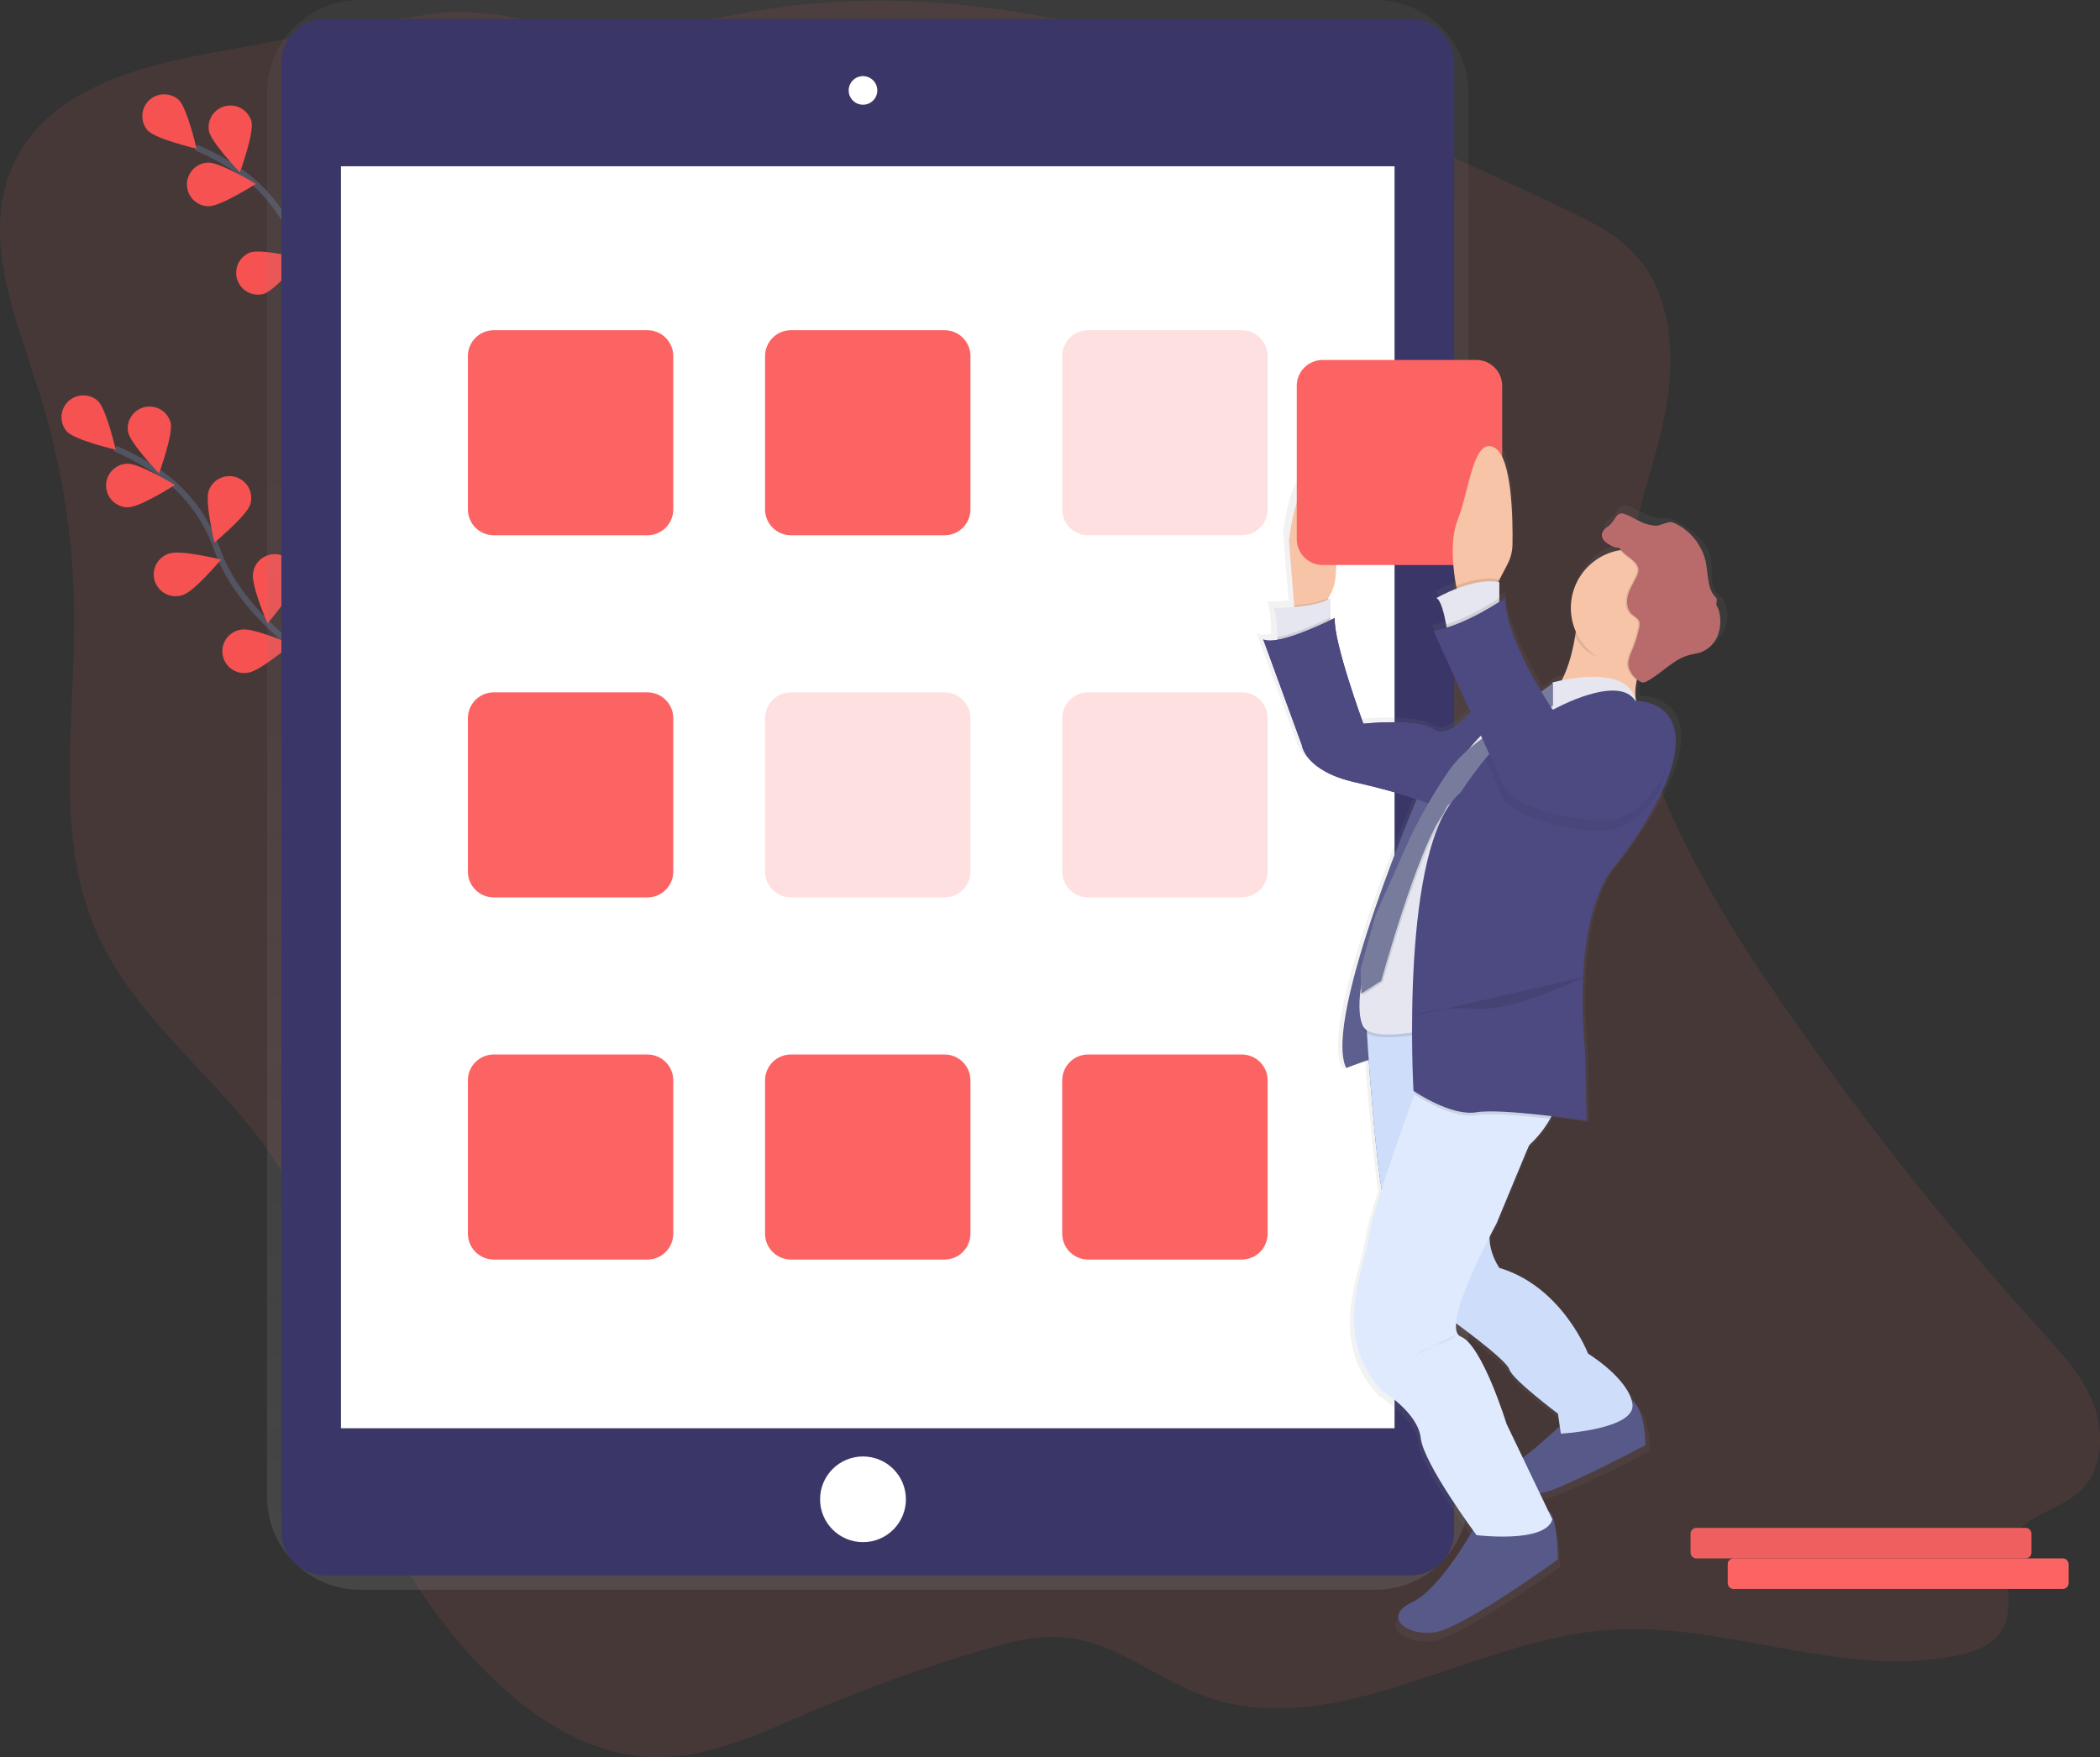 <svg width="705" height="590" viewBox="0 0 705 590" fill="none" xmlns="http://www.w3.org/2000/svg">
<rect x="0" y="0" width="705" height="590" fill="#333333" stroke="none"/>
<g clip-path="url(#clip0)">
<path opacity="0.1" d="M71.448 17.69C44.937 22.429 14.494 30.875 3.77 56.842C-6.031 80.582 5.472 107.326 13.21 131.894C20.837 156.15 24.793 181.406 24.948 206.829C25.145 242.59 18.169 280.299 32.342 312.792C48.333 349.454 87.909 370.66 101.78 408.237C107.597 423.993 108.302 441.236 111.074 457.886C117.222 494.782 134.013 529.627 158.66 556.62C175.048 574.566 196.387 589.626 220.022 589.985C237.951 590.264 254.881 582.14 271.489 575.028C290.864 566.733 310.723 559.615 330.958 553.712C339.482 551.229 348.263 548.943 357.08 549.72C374.069 551.185 388.242 563.637 404.365 569.497C448.063 585.319 493.236 550.936 539.34 547.31C578.864 544.197 618.564 564.04 657.399 555.756C663.12 554.532 669.238 552.313 672.239 547.039C677.205 538.3 671.043 526.206 675.459 517.145C679.875 508.084 691.795 507.147 698.793 500.254C705.916 493.237 706.496 481.121 702.865 471.591C699.233 462.061 692.228 454.473 685.494 447.052C652.163 410.298 621.475 371.236 593.66 330.16C565.286 288.268 538.731 238.993 546.712 188.223C549.47 170.753 556.248 154.221 559.322 136.809C562.396 119.398 561.134 99.679 549.859 86.538C543.125 78.685 533.677 74.151 524.507 69.829C438.989 29.52 347.361 -11.757 254.771 3.501C239.696 5.985 224.776 9.969 209.525 10.511C187.452 11.303 166.678 1.45 145.119 4.651C120.64 8.263 95.904 13.317 71.448 17.69Z" fill="#FC6464"/>
<path d="M139.089 125.148C139.089 125.148 108.918 108.608 99.969 83.271C96.286 72.616 89.24 63.443 79.891 57.128C75.429 54.163 70.705 51.613 65.777 49.51" stroke="#535461" stroke-width="2" stroke-miterlimit="10"/>
<path d="M60.056 33.578C62.91 36.442 65.983 49.913 65.983 49.913C65.983 49.913 52.515 46.763 49.662 43.891C48.402 42.494 47.728 40.666 47.78 38.787C47.832 36.907 48.607 35.119 49.942 33.794C51.278 32.468 53.073 31.707 54.956 31.666C56.839 31.626 58.665 32.311 60.056 33.578Z" fill="#F65252"/>
<path d="M84.448 40.925C85.284 44.88 80.538 57.853 80.538 57.853C80.538 57.853 70.95 47.898 70.114 43.935C69.809 42.075 70.234 40.169 71.3 38.613C72.367 37.058 73.993 35.973 75.841 35.584C77.688 35.195 79.614 35.533 81.219 36.526C82.823 37.519 83.982 39.092 84.455 40.917L84.448 40.925Z" fill="#F65252"/>
<path d="M111.075 68.423C109.799 72.254 99.141 81.066 99.141 81.066C99.141 81.066 95.898 67.639 97.175 63.801C97.788 61.955 99.111 60.429 100.852 59.557C102.593 58.685 104.609 58.54 106.458 59.153C108.306 59.766 109.835 61.087 110.708 62.825C111.58 64.564 111.726 66.577 111.112 68.423H111.075Z" fill="#FC6464"/>
<path d="M126.56 93.76C125.952 97.752 116.936 108.234 116.936 108.234C116.936 108.234 111.464 95.547 112.073 91.555C112.174 90.569 112.475 89.613 112.958 88.746C113.44 87.879 114.094 87.119 114.879 86.512C115.664 85.904 116.565 85.463 117.526 85.214C118.488 84.964 119.49 84.913 120.472 85.062C121.453 85.21 122.395 85.557 123.239 86.08C124.083 86.603 124.811 87.292 125.381 88.105C125.95 88.917 126.348 89.837 126.551 90.808C126.754 91.779 126.757 92.781 126.56 93.753V93.76Z" fill="#FC6464"/>
<path d="M70.18 69.243C74.229 69.199 85.878 61.742 85.878 61.742C85.878 61.742 74.061 54.564 70.011 54.608C68.066 54.63 66.209 55.423 64.849 56.813C63.489 58.202 62.738 60.074 62.76 62.017C62.783 63.96 63.577 65.814 64.968 67.172C66.36 68.53 68.235 69.28 70.18 69.258V69.243Z" fill="#F65252"/>
<path d="M88.628 98.646C92.472 97.393 101.355 86.801 101.355 86.801C101.355 86.801 87.924 83.483 84.08 84.736C82.299 85.391 80.841 86.709 80.014 88.415C79.186 90.121 79.052 92.08 79.641 93.882C80.23 95.683 81.495 97.187 83.171 98.077C84.847 98.967 86.803 99.173 88.628 98.653V98.646Z" fill="#F65252"/>
<path d="M110.489 124.767C114.494 124.181 125.042 115.244 125.042 115.244C125.042 115.244 112.367 109.707 108.369 110.293C107.384 110.394 106.43 110.693 105.564 111.173C104.699 111.652 103.939 112.301 103.331 113.081C102.723 113.861 102.28 114.756 102.028 115.712C101.775 116.667 101.719 117.664 101.863 118.642C102.006 119.62 102.347 120.559 102.863 121.402C103.38 122.245 104.062 122.975 104.869 123.548C105.675 124.121 106.59 124.525 107.557 124.736C108.524 124.946 109.524 124.96 110.496 124.774L110.489 124.767Z" fill="#FC6464"/>
<path d="M111.948 226.233C111.948 226.233 81.777 209.693 72.828 184.356C69.145 173.702 62.1 164.528 52.75 158.213C48.289 155.248 43.564 152.698 38.637 150.595" stroke="#535461" stroke-width="2" stroke-miterlimit="10"/>
<path d="M32.916 134.663C35.769 137.527 38.843 150.998 38.843 150.998C38.843 150.998 25.375 147.848 22.521 144.976C21.261 143.579 20.587 141.751 20.64 139.872C20.692 137.992 21.466 136.204 22.802 134.879C24.138 133.553 25.933 132.792 27.816 132.751C29.698 132.711 31.524 133.396 32.916 134.663Z" fill="#F65252"/>
<path d="M57.305 142.01C58.141 145.965 53.395 158.938 53.395 158.938C53.395 158.938 43.808 148.983 42.971 145.021C42.666 143.16 43.091 141.254 44.158 139.698C45.224 138.143 46.851 137.058 48.698 136.669C50.545 136.28 52.471 136.618 54.076 137.611C55.681 138.605 56.84 140.178 57.312 142.003L57.305 142.01Z" fill="#F65252"/>
<path d="M83.933 169.508C82.656 173.339 71.998 182.151 71.998 182.151C71.998 182.151 68.756 168.724 70.032 164.886C70.336 163.972 70.817 163.127 71.448 162.399C72.079 161.671 72.848 161.074 73.71 160.642C74.572 160.211 75.51 159.953 76.472 159.884C77.434 159.814 78.4 159.935 79.315 160.238C80.23 160.542 81.077 161.022 81.806 161.652C82.535 162.282 83.133 163.05 83.565 163.911C83.997 164.771 84.255 165.709 84.325 166.669C84.394 167.63 84.273 168.594 83.97 169.508H83.933Z" fill="#F65252"/>
<path d="M99.42 194.845C98.811 198.837 89.796 209.319 89.796 209.319C89.796 209.319 84.323 196.632 84.932 192.64C85.034 191.654 85.335 190.698 85.817 189.831C86.299 188.964 86.953 188.204 87.738 187.597C88.524 186.99 89.424 186.548 90.386 186.299C91.347 186.049 92.349 185.998 93.331 186.147C94.313 186.295 95.254 186.642 96.098 187.165C96.942 187.688 97.671 188.377 98.24 189.19C98.809 190.002 99.207 190.922 99.41 191.893C99.613 192.864 99.616 193.866 99.42 194.838V194.845Z" fill="#F65252"/>
<path d="M43.038 170.328C47.087 170.284 58.736 162.828 58.736 162.828C58.736 162.828 46.918 155.649 42.869 155.693C40.923 155.715 39.066 156.509 37.707 157.898C36.347 159.288 35.595 161.16 35.618 163.102C35.64 165.045 36.434 166.899 37.826 168.257C39.217 169.615 41.092 170.365 43.038 170.343V170.328Z" fill="#F65252"/>
<path d="M61.486 199.731C65.33 198.478 74.213 187.886 74.213 187.886C74.213 187.886 60.782 184.568 56.938 185.821C55.989 186.091 55.105 186.549 54.338 187.169C53.571 187.788 52.937 188.556 52.474 189.426C52.011 190.295 51.728 191.249 51.643 192.231C51.557 193.212 51.671 194.2 51.977 195.137C52.283 196.073 52.775 196.938 53.424 197.68C54.072 198.423 54.864 199.027 55.752 199.456C56.639 199.886 57.605 200.132 58.59 200.18C59.575 200.229 60.56 200.078 61.486 199.738V199.731Z" fill="#F65252"/>
<path d="M83.346 225.852C87.351 225.266 97.9 216.329 97.9 216.329C97.9 216.329 85.224 210.792 81.226 211.378C80.241 211.479 79.288 211.778 78.422 212.257C77.556 212.737 76.796 213.386 76.189 214.166C75.581 214.946 75.137 215.841 74.885 216.797C74.633 217.752 74.577 218.749 74.72 219.727C74.864 220.705 75.204 221.644 75.721 222.487C76.237 223.33 76.92 224.06 77.726 224.633C78.533 225.206 79.447 225.61 80.414 225.821C81.381 226.031 82.381 226.044 83.353 225.859L83.346 225.852Z" fill="#F65252"/>
<path d="M461.707 3.10838e-05H120.919C116.819 -0.006 112.758 0.795 108.968 2.356C105.178 3.918 101.733 6.209 98.83 9.1C95.926 11.991 93.622 15.424 92.048 19.204C90.473 22.985 89.66 27.037 89.654 31.131V502.657C89.659 506.751 90.472 510.805 92.046 514.586C93.619 518.367 95.924 521.801 98.827 524.693C101.73 527.584 105.176 529.876 108.966 531.438C112.757 533 116.818 533.801 120.919 533.795H461.707C465.807 533.801 469.868 533 473.658 531.439C477.448 529.878 480.893 527.586 483.796 524.695C486.699 521.805 489.004 518.371 490.578 514.591C492.152 510.811 492.966 506.758 492.971 502.664V31.124C492.958 22.857 489.657 14.934 483.794 9.097C477.931 3.261 469.986 -0.012 461.707 3.10838e-05Z" fill="url(#paint0_linear)"/>
<path d="M473.505 6.395H109.132C101.029 6.395 94.461 12.954 94.461 21.045V514.34C94.461 522.431 101.029 528.99 109.132 528.99H473.505C481.607 528.99 488.176 522.431 488.176 514.34V21.045C488.176 12.954 481.607 6.395 473.505 6.395Z" fill="#3A3768"/>
<path d="M468.172 55.831H114.465V479.561H468.172V55.831Z" fill="white"/>
<path d="M289.719 35.16C292.373 35.16 294.524 33.012 294.524 30.362C294.524 27.712 292.373 25.564 289.719 25.564C287.065 25.564 284.914 27.712 284.914 30.362C284.914 33.012 287.065 35.16 289.719 35.16Z" fill="white"/>
<path d="M289.718 517.805C297.674 517.805 304.125 511.364 304.125 503.418C304.125 495.473 297.674 489.032 289.718 489.032C281.761 489.032 275.311 495.473 275.311 503.418C275.311 511.364 281.761 517.805 289.718 517.805Z" fill="white"/>
<path d="M217.338 110.871H165.769C160.968 110.871 157.076 114.758 157.076 119.551V171.046C157.076 175.84 160.968 179.726 165.769 179.726H217.338C222.139 179.726 226.031 175.84 226.031 171.046V119.551C226.031 114.758 222.139 110.871 217.338 110.871Z" fill="#FC6464"/>
<path opacity="0.2" d="M365.297 179.726H416.866C421.667 179.726 425.559 175.84 425.559 171.046V119.551C425.559 114.757 421.667 110.871 416.866 110.871L365.297 110.871C360.496 110.871 356.604 114.757 356.604 119.551V171.046C356.604 175.84 360.496 179.726 365.297 179.726Z" fill="#FC6464"/>
<path d="M317.102 110.871H265.533C260.732 110.871 256.84 114.758 256.84 119.551V171.046C256.84 175.84 260.732 179.726 265.533 179.726H317.102C321.902 179.726 325.794 175.84 325.794 171.046V119.551C325.794 114.758 321.902 110.871 317.102 110.871Z" fill="#FC6464"/>
<path d="M217.338 232.466H165.769C160.968 232.466 157.076 236.353 157.076 241.146V292.641C157.076 297.435 160.968 301.321 165.769 301.321H217.338C222.139 301.321 226.031 297.435 226.031 292.641V241.146C226.031 236.353 222.139 232.466 217.338 232.466Z" fill="#FC6464"/>
<path opacity="0.2" d="M365.297 301.322H416.866C421.667 301.322 425.559 297.435 425.559 292.641V241.147C425.559 236.353 421.667 232.466 416.866 232.466H365.297C360.496 232.466 356.604 236.353 356.604 241.147V292.641C356.604 297.435 360.496 301.322 365.297 301.322Z" fill="#FC6464"/>
<path opacity="0.2" d="M317.102 232.466H265.533C260.732 232.466 256.84 236.353 256.84 241.146V292.641C256.84 297.435 260.732 301.321 265.533 301.321H317.102C321.902 301.321 325.794 297.435 325.794 292.641V241.146C325.794 236.353 321.902 232.466 317.102 232.466Z" fill="#FC6464"/>
<path d="M217.338 354.062H165.769C160.968 354.062 157.076 357.948 157.076 362.742V414.236C157.076 419.03 160.968 422.917 165.769 422.917H217.338C222.139 422.917 226.031 419.03 226.031 414.236V362.742C226.031 357.948 222.139 354.062 217.338 354.062Z" fill="#FC6464"/>
<path d="M365.297 422.917H416.866C421.667 422.917 425.559 419.03 425.559 414.236V362.742C425.559 357.948 421.667 354.061 416.866 354.061H365.297C360.496 354.061 356.604 357.948 356.604 362.742V414.236C356.604 419.03 360.496 422.917 365.297 422.917Z" fill="#FC6464"/>
<path d="M317.102 354.062H265.533C260.732 354.062 256.84 357.948 256.84 362.742V414.236C256.84 419.03 260.732 422.917 265.533 422.917H317.102C321.902 422.917 325.794 419.03 325.794 414.236V362.742C325.794 357.948 321.902 354.062 317.102 354.062Z" fill="#FC6464"/>
<path d="M579.524 203.562C579.389 202.777 579.091 202.029 578.651 201.364C578.13 200.757 577.553 200.201 576.928 199.702C573.465 196.449 575.328 190.589 573.993 186.07C572.526 181.243 567.391 177.543 562.931 175.082C562.211 174.667 561.435 174.354 560.628 174.152C559.619 173.991 558.598 173.91 557.576 173.91C555.979 173.814 554.408 173.458 552.926 172.855C550.806 171.991 548.913 170.658 546.742 169.925C546.32 169.771 545.869 169.709 545.421 169.742C543.052 169.523 542.971 172.467 540.426 174.174C539.369 174.906 538.364 175.917 538.364 177.177C538.364 178.899 540.125 180.034 541.695 180.788C543.265 181.543 543.624 181.396 543.932 181.389H544.064C544.277 181.426 544.512 181.609 545.121 182.275C540.408 183.01 536.112 185.395 533 189.004C529.889 192.613 528.165 197.21 528.139 201.972C528.136 204.75 528.724 207.496 529.863 210.03C529.797 210.499 529.723 210.982 529.642 211.495C528.872 216.219 527.442 221.918 524.992 226.636C522.982 227.046 521.713 227.368 521.713 227.368C521.733 227.465 521.745 227.563 521.749 227.661L521.016 228.203L517.935 230.401C511.868 220.358 505.67 207.891 505.42 198.53C505.42 198.53 504.687 199.035 503.44 199.826V193.175L503.044 193.102L503.44 192.369L506.301 186.963C507.378 184.93 507.958 182.671 507.995 180.371C508.127 171.874 507.848 150.924 501.965 147.445C494.549 143.05 493.067 162.051 489.113 171.786C486.179 179.045 487.646 189.564 488.541 194.435C488.607 194.765 488.666 195.065 488.725 195.343C486.313 196.251 483.967 197.325 481.704 198.559C483.267 199.174 484.433 204.06 485.079 207.576C485.145 207.95 485.211 208.308 485.27 208.638C483.777 209.106 482.255 209.478 480.714 209.752L493.463 237.528C490.742 240.678 485.064 246.193 480.714 243.337C474.78 239.44 456.507 241.388 456.507 241.388C456.507 241.388 446.061 213.692 446.56 205.4C446.56 205.4 446.01 205.679 445.093 206.133V198.581C444.754 198.809 444.398 199.013 444.029 199.189L444.418 198.5L444.983 197.497C446.06 195.595 446.701 193.479 446.861 191.3C447.477 182.781 448.379 160.908 441.63 158.176C433.224 154.77 430.752 179.104 430.752 179.104L432.541 201.137L432.578 201.628C428.588 201.98 425.309 201.98 425.309 201.98C426.314 202.969 426.636 208.426 426.776 211.846C426.776 212.198 426.776 212.52 426.776 212.821C424.736 213.172 422.991 213.202 421.854 212.689L435.204 248.706C435.204 248.706 436.195 257.496 453.499 261.363C463.674 263.656 470.767 265.758 474.89 267.136C467.833 283.837 443.347 344.048 450.528 358.698C450.528 358.698 454.372 357.233 458.304 355.944C459.214 368.572 460.791 387.698 462.705 399.953C460.615 406.406 459.038 411.819 458.524 414.918C458.48 415.174 458.443 415.416 458.414 415.65C456.947 427.333 445.063 449.726 462.867 468.705C462.867 468.705 475.227 476.03 476.217 484.769C477.046 492.138 490.111 510.509 494.248 516.178C490.94 521.855 481.609 536.828 473.247 540.747C462.867 545.618 471.266 552.43 481.154 551.002C491.043 549.573 523.701 526.177 523.701 526.177C523.701 526.177 523.473 510.883 520.378 509.769L517.407 503.645C519.056 503.39 520.67 502.947 522.219 502.327C535.57 496.972 553.865 487.237 553.865 487.237C553.865 487.237 554.224 475.803 549.038 471.613C546.382 463.431 534.088 456.084 534.088 456.084C534.088 456.084 525.175 433.193 503.418 426.85C503.418 426.85 499.904 421.906 500.036 416.243C501.467 413.504 502.435 411.761 502.435 411.761L513.688 385.098C516.601 382.504 519.078 379.459 521.023 376.08C521.189 375.778 521.351 375.472 521.507 375.165C528.293 375.963 533.611 376.762 533.611 376.762L533.12 353.395C528.637 305.182 542.487 291.066 542.487 291.066C542.487 291.066 562.293 267.216 564.244 250.178C566.071 234.451 552.735 233.66 550.674 233.631C550.28 231.299 550.368 228.911 550.93 226.614L551.165 226.782C551.584 227.124 552.094 227.336 552.632 227.39C552.74 227.4 552.848 227.4 552.955 227.39H553.131C553.617 227.367 554.089 227.221 554.503 226.965C559.674 224.255 563.702 219.355 569.379 217.941C570.568 217.648 571.807 217.516 572.974 217.135C574.28 216.675 575.475 215.949 576.486 215.004C577.496 214.058 578.298 212.913 578.842 211.641C579.908 209.085 580.146 206.26 579.524 203.562ZM506.902 461.402C507.892 464.808 523.715 476.492 523.715 476.492L524.324 480.689C520.268 484.526 515.999 488.133 511.538 491.493L505.912 479.898C505.912 479.898 497.505 453.125 490.089 450.21C488.717 449.667 488.277 448.012 488.468 445.69C493.287 449.213 506.081 458.67 506.88 461.424L506.902 461.402Z" fill="url(#paint1_linear)"/>
<path d="M477.406 264.11C477.406 264.11 443.779 341.814 451.944 358.603C451.944 358.603 465.397 353.329 467.349 354.289C469.3 355.248 488.482 254.039 488.482 254.039L477.406 264.11Z" fill="#575988"/>
<path opacity="0.05" d="M477.406 264.11C477.406 264.11 443.779 341.814 451.944 358.603C451.944 358.603 465.397 353.329 467.349 354.289C469.3 355.248 488.482 254.039 488.482 254.039L477.406 264.11Z" fill="#CEDDF9"/>
<path d="M495.658 511.615C495.658 511.615 484.126 533.202 474.04 537.985C463.954 542.768 472.118 549.5 481.728 548.057C491.337 546.614 523.042 523.591 523.042 523.591C523.042 523.591 522.822 508.524 519.807 507.425C516.792 506.326 495.658 511.615 495.658 511.615Z" fill="#575988"/>
<path d="M525.923 476.602C525.923 476.602 509.594 492.907 502.383 494.35C495.172 495.793 508.626 505.382 521.595 500.108C534.564 494.834 552.339 485.238 552.339 485.238C552.339 485.238 552.815 469.855 544.651 468.449C536.486 467.042 525.923 476.602 525.923 476.602Z" fill="#575988"/>
<path d="M458.672 343.25C458.672 343.25 462.032 401.769 466.36 409.907C470.688 418.045 487.017 443.002 487.017 443.002C487.017 443.002 505.752 456.436 506.713 459.791C507.674 463.145 523.042 474.66 523.042 474.66L524.003 481.377C524.003 481.377 549.464 479.912 548.019 471.306C546.574 462.699 533.128 454.517 533.128 454.517C533.128 454.517 524.479 431.97 503.346 425.737C503.346 425.737 496.619 416.141 502.385 408.472C502.385 408.472 516.799 372.498 524.963 368.184C533.128 363.87 521.596 338.95 521.596 338.95L458.672 343.25Z" fill="#67647E"/>
<path d="M458.672 343.25C458.672 343.25 462.032 401.769 466.36 409.907C470.688 418.045 487.017 443.002 487.017 443.002C487.017 443.002 505.752 456.436 506.713 459.791C507.674 463.145 523.042 474.66 523.042 474.66L524.003 481.377C524.003 481.377 549.464 479.912 548.019 471.306C546.574 462.699 533.128 454.517 533.128 454.517C533.128 454.517 524.479 431.97 503.346 425.737C503.346 425.737 496.619 416.141 502.385 408.472C502.385 408.472 516.799 372.498 524.963 368.184C533.128 363.87 521.596 338.95 521.596 338.95L458.672 343.25Z" fill="#CEDDF9"/>
<path d="M505.744 478.037L521.149 510.172C518.75 518.325 495.687 515.446 495.687 515.446C495.687 515.446 477.913 491.464 476.952 482.828C475.991 474.192 463.983 466.998 463.983 466.998C446.693 448.29 458.217 426.227 459.662 414.713C459.662 414.493 459.728 414.251 459.765 413.98C461.041 406.259 468.817 384.05 474.862 367.415C478.94 356.208 482.234 347.535 482.234 347.535C482.234 347.535 514.415 349 521.113 360.486C524.193 365.76 522.814 371.246 520.416 375.641C518.539 378.962 516.141 381.962 513.315 384.526L502.377 410.852C502.377 410.852 483.173 445.895 490.406 448.781C497.639 451.667 505.744 478.037 505.744 478.037Z" fill="#DFEAFF"/>
<path d="M448.379 193.622C448.227 195.767 447.606 197.852 446.56 199.731L446.01 200.72L443.303 205.591H434.654L434.471 203.32L432.732 181.609C432.732 181.609 435.131 157.627 443.303 160.982C449.854 163.677 448.981 185.227 448.379 193.622Z" fill="#F7C4A7"/>
<path opacity="0.1" d="M446.01 200.713L443.303 205.584H434.654L434.471 203.313C438.498 202.961 443.288 202.229 446.01 200.713Z" fill="black"/>
<path d="M446.663 200.793V211.824L428.888 216.622C428.888 216.622 428.888 215.472 428.837 213.875C428.734 210.506 428.419 205.129 427.443 204.155C427.451 204.17 441.858 204.17 446.663 200.793Z" fill="#E6E6F0"/>
<path opacity="0.1" d="M446.663 207.261V211.824L428.889 216.622C428.889 216.622 428.889 215.472 428.838 213.875C434.758 212.843 443.304 208.894 446.663 207.261Z" fill="black"/>
<path d="M550.33 225.464C546.823 235.572 551.379 240.114 551.379 240.114C551.379 240.114 508.143 242.992 518.713 235.316C524.882 230.833 527.619 220.944 528.822 213.502C529.333 210.414 529.649 207.297 529.768 204.17C529.768 204.17 564.318 203.664 557.152 213.282C554.272 216.974 551.972 221.081 550.33 225.464Z" fill="#F7C4A7"/>
<path opacity="0.1" d="M557.16 213.26C553.638 217.992 552.487 218.688 551.291 222.102C550.21 222.284 549.116 222.375 548.019 222.373C539.782 222.373 531.764 220.68 528.822 213.509C529.334 210.419 529.65 207.3 529.769 204.17C529.769 204.17 564.312 203.643 557.16 213.26Z" fill="black"/>
<path d="M547.057 223.816C557.935 223.816 566.753 215.01 566.753 204.148C566.753 193.286 557.935 184.48 547.057 184.48C536.18 184.48 527.361 193.286 527.361 204.148C527.361 215.01 536.18 223.816 547.057 223.816Z" fill="#F7C4A7"/>
<path d="M448.101 207.503C448.101 207.503 429.366 217.099 424.084 214.696L437.053 250.193C437.053 250.193 438.014 258.829 454.827 262.646C471.64 266.462 479.805 269.839 479.805 269.839L511.025 232.906L495.173 237.22C495.173 237.22 487.008 248.735 481.235 244.897C475.462 241.059 457.71 242.993 457.71 242.993C457.71 242.993 447.624 215.663 448.101 207.503Z" fill="#575988"/>
<path d="M448.101 207.503C448.101 207.503 429.366 217.099 424.084 214.696L437.053 250.193C437.053 250.193 438.014 258.829 454.827 262.646C471.64 266.462 479.805 269.839 479.805 269.839L511.025 232.906L495.173 237.22C495.173 237.22 487.008 248.735 481.235 244.897C475.462 241.059 457.71 242.993 457.71 242.993C457.71 242.993 447.624 215.663 448.101 207.503Z" fill="#4D4981"/>
<path opacity="0.1" d="M521.119 230.152C521.119 230.152 546.515 222.9 549.185 236.371C549.185 236.371 537.448 230.657 520.635 240.766C519.373 241.498 518.141 242.326 516.967 243.168C502.171 253.518 491.835 269.538 487.683 287.734L476.951 334.687L475.99 347.308C475.99 347.308 460.586 350.34 457.739 345.792C454.893 341.243 456.778 326.095 461.099 321.048C465.42 316.001 472.124 294.267 472.124 294.267L476.328 281.668C479.846 271.071 485.439 261.279 492.781 252.859L493.794 251.636C500.121 244.053 508.144 238.062 517.216 234.144C519.674 233.082 521.456 231.741 521.119 230.152Z" fill="black"/>
<path d="M521.119 229.192C521.119 229.192 546.515 221.94 549.185 235.411C549.185 235.411 537.448 229.698 520.635 239.806C519.373 240.539 518.141 241.366 516.967 242.209C502.171 252.559 491.835 268.579 487.683 286.774L476.951 333.727L475.99 346.348C475.99 346.348 460.586 349.381 457.739 344.832C454.893 340.283 456.778 325.135 461.099 320.088C465.42 315.041 472.146 293.323 472.146 293.323L476.35 280.724C479.868 270.127 485.461 260.334 492.803 251.914L493.816 250.691C500.143 243.109 508.166 237.117 517.238 233.199C519.674 232.122 521.456 230.782 521.119 229.192Z" fill="#E6E6F0"/>
<path opacity="0.1" d="M457.256 325.882L457.469 334.145L464.195 329.83C464.195 329.83 476.174 286.298 484.61 274.431C485.601 273.032 486.077 270.945 487.009 270.593L521.354 237.499V229.807C521.354 229.807 503.822 242.758 502.377 245.19C501.761 246.208 492.555 251.233 486.972 259.107C482.001 266.357 477.587 273.972 473.768 281.888L462.237 307.789L457.256 325.882Z" fill="black"/>
<path d="M521.362 229.331V236.766L486.532 270.095C485.608 270.447 485.124 272.534 484.134 273.933C475.69 285.807 463.719 329.332 463.719 329.332L456.992 333.647L456.779 325.384L461.797 307.277L473.328 281.375C477.147 273.46 481.561 265.844 486.532 258.595C492.078 250.728 501.292 245.703 501.937 244.677C503.184 242.612 516.726 232.708 520.452 230.027L521.362 229.331Z" fill="#787C9C"/>
<path opacity="0.1" d="M540.501 183.272C538.982 182.539 537.266 181.404 537.266 179.712C537.266 178.474 538.241 177.448 539.268 176.782C542.012 174.914 541.799 171.537 544.953 172.592C547.066 173.324 548.907 174.635 550.961 175.485C552.399 176.079 553.926 176.431 555.48 176.525C556.463 176.525 557.444 176.604 558.414 176.76C559.187 176.962 559.927 177.27 560.615 177.675C564.994 180.122 568.246 184.176 569.682 188.978C570.987 193.431 570.855 198.705 574.215 201.906C574.822 202.397 575.382 202.944 575.887 203.54C576.318 204.206 576.605 204.955 576.731 205.737C577.336 208.396 577.106 211.177 576.071 213.7C575.545 214.95 574.764 216.077 573.778 217.009C572.791 217.941 571.621 218.658 570.342 219.113C569.205 219.486 568.009 219.611 566.85 219.904C561.334 221.296 557.424 226.13 552.392 228.797C551.99 229.048 551.53 229.192 551.056 229.214C550.538 229.156 550.048 228.947 549.648 228.613C547.704 227.229 546.105 225.075 546.156 222.688C546.313 221.196 546.748 219.748 547.44 218.417C548.493 215.926 549.299 213.337 549.846 210.689C550.02 210.081 550.038 209.438 549.897 208.821C549.531 207.657 548.24 207.115 547.345 206.287C545.643 204.712 545.437 202.031 546.068 199.797C546.699 197.563 548.02 195.592 549.003 193.49C549.341 192.859 549.539 192.161 549.582 191.446C549.582 188.641 545.782 187.117 544.183 185.264C542.1 182.73 543.471 184.737 540.501 183.272Z" fill="black"/>
<path d="M540.983 183.272C539.465 182.539 537.748 181.404 537.748 179.712C537.748 178.474 538.724 177.448 539.751 176.782C542.494 174.914 542.281 171.537 545.436 172.592C547.548 173.324 549.39 174.635 551.444 175.485C552.882 176.079 554.409 176.431 555.962 176.525C556.953 176.584 560.158 175.06 561.097 175.295C561.87 175.497 562.61 175.805 563.298 176.21C567.677 178.657 570.929 182.711 572.365 187.513C573.67 191.966 572.761 197.533 576.12 200.698C576.685 201.24 575.915 202.895 576.37 203.503C576.8 204.17 577.088 204.918 577.213 205.701C577.819 208.36 577.588 211.14 576.553 213.663C576.027 214.913 575.246 216.041 574.26 216.973C573.274 217.905 572.103 218.621 570.824 219.076C569.687 219.45 568.491 219.574 567.332 219.867C561.816 221.259 557.906 226.094 552.874 228.76C552.472 229.011 552.013 229.155 551.539 229.178C551.021 229.12 550.531 228.911 550.131 228.577C548.187 227.192 546.587 225.039 546.639 222.651C546.795 221.16 547.231 219.711 547.922 218.38C548.975 215.889 549.781 213.301 550.329 210.653C550.503 210.044 550.52 209.402 550.38 208.785C550.013 207.62 548.722 207.078 547.827 206.25C546.125 204.675 545.92 201.994 546.551 199.76C547.182 197.526 548.502 195.556 549.485 193.453C549.823 192.822 550.021 192.125 550.065 191.41C550.065 188.604 546.265 187.081 544.665 185.227C542.582 182.73 543.954 184.737 540.983 183.272Z" fill="#B96B6B"/>
<path opacity="0.1" d="M520.423 375.678C511.62 374.637 500.529 373.619 495.658 374.432C487.816 375.736 476.813 368.755 474.832 367.452C478.911 356.244 482.204 347.572 482.204 347.572C482.204 347.572 514.385 349.037 521.083 360.522C524.2 365.796 522.821 371.283 520.423 375.678Z" fill="black"/>
<path d="M562.432 251.636C560.51 268.425 541.299 291.923 541.299 291.923C541.299 291.923 527.845 305.841 532.173 353.322L532.65 376.344C532.65 376.344 504.305 372.03 495.664 373.465C487.023 374.901 474.53 366.272 474.53 366.272C474.53 366.272 469.718 283.28 490.404 266.03C492.943 262.102 495.706 258.323 498.679 254.712C504.225 248.01 511.765 240.458 518.822 238.597C519.73 238.353 520.663 238.21 521.603 238.173C521.603 238.173 543.22 226.182 548.986 235.294C548.979 235.33 564.347 234.847 562.432 251.636Z" fill="#4D4981"/>
<path opacity="0.1" d="M474.766 341.096C474.766 341.096 482.453 337.742 495.423 338.701C508.392 339.661 531.484 328.146 531.484 328.146" fill="black"/>
<path opacity="0.05" d="M488.696 448.093C488.696 448.093 489.173 449.558 482.93 451.447C476.688 453.337 474.766 455.286 474.766 455.286" fill="black"/>
<path d="M444.037 189.718H495.606C500.407 189.718 504.299 185.832 504.299 181.038V129.543C504.299 124.749 500.407 120.863 495.606 120.863L444.037 120.863C439.236 120.863 435.344 124.749 435.344 129.543V181.038C435.344 185.832 439.236 189.718 444.037 189.718Z" fill="#FC6464"/>
<path d="M507.761 182.869C507.728 185.135 507.165 187.362 506.118 189.373L503.345 194.706L501.423 198.368L489.415 199.328C489.415 199.328 489.165 198.339 488.857 196.706C487.962 191.908 486.546 181.543 489.415 174.386C493.258 164.79 494.696 146.082 501.885 150.404C507.621 153.847 507.893 174.496 507.761 182.869Z" fill="#F7C4A7"/>
<path opacity="0.1" d="M503.345 194.552V194.699L501.423 198.361L489.415 199.321C489.415 199.321 489.166 198.332 488.857 196.698C493.156 195.065 498.79 193.541 503.345 194.552Z" fill="black"/>
<path d="M503.345 195.512V204.17L486.055 213.282C486.055 213.282 485.857 211.722 485.49 209.7C484.859 206.236 483.729 201.416 482.211 200.815C482.211 200.793 494.696 193.593 503.345 195.512Z" fill="#E6E6F0"/>
<path opacity="0.05" d="M550.117 273.919C548.01 275.772 545.542 277.17 542.869 278.025C540.195 278.879 537.373 279.172 534.58 278.885C504.167 275.801 503.345 265.07 503.345 265.07L498.68 254.712C504.225 248.01 511.766 240.458 518.823 238.597C523.863 246.706 528.359 252.559 528.359 252.559C528.359 252.559 550.938 235.294 557.665 251.599C561.56 261.129 555.692 269.004 550.117 273.919Z" fill="black"/>
<path opacity="0.1" d="M503.345 200.801V204.17L486.055 213.282C486.055 213.282 485.857 211.722 485.49 209.7C492.943 207.29 500.315 202.771 503.345 200.801Z" fill="black"/>
<path d="M505.267 200.793C505.267 200.793 492.297 209.905 481.25 211.824L503.829 261.708C503.829 261.708 504.658 272.439 535.064 275.523C537.855 275.808 540.676 275.515 543.348 274.66C546.021 273.805 548.487 272.408 550.593 270.556C556.168 265.641 562.022 257.767 558.105 248.274C551.378 231.968 528.799 249.233 528.799 249.233C528.799 249.233 505.743 219.018 505.267 200.793Z" fill="#4D4981"/>
<path d="M692.5 523.262H581.982C580.9 523.262 580.023 524.137 580.023 525.218V531.561C580.023 532.641 580.9 533.517 581.982 533.517H692.5C693.581 533.517 694.458 532.641 694.458 531.561V525.218C694.458 524.137 693.581 523.262 692.5 523.262Z" fill="#FC6464"/>
<path d="M680.029 513.007H569.511C568.43 513.007 567.553 513.882 567.553 514.963V521.306C567.553 522.386 568.43 523.262 569.511 523.262H680.029C681.111 523.262 681.988 522.386 681.988 521.306V514.963C681.988 513.882 681.111 513.007 680.029 513.007Z" fill="#FC6464"/>
<path opacity="0.05" d="M680.029 513.007H569.511C568.43 513.007 567.553 513.882 567.553 514.963V521.306C567.553 522.386 568.43 523.262 569.511 523.262H680.029C681.111 523.262 681.988 522.386 681.988 521.306V514.963C681.988 513.882 681.111 513.007 680.029 513.007Z" fill="black"/>
</g>
<defs>
<linearGradient id="paint0_linear" x1="291.309" y1="533.788" x2="291.309" y2="0" gradientUnits="userSpaceOnUse">
<stop stop-color="#808080" stop-opacity="0.25"/>
<stop offset="0.54" stop-color="#808080" stop-opacity="0.12"/>
<stop offset="1" stop-color="#808080" stop-opacity="0.1"/>
</linearGradient>
<linearGradient id="paint1_linear" x1="127182" y1="323565" x2="127182" y2="100324" gradientUnits="userSpaceOnUse">
<stop stop-color="#808080" stop-opacity="0.25"/>
<stop offset="0.54" stop-color="#808080" stop-opacity="0.12"/>
<stop offset="1" stop-color="#808080" stop-opacity="0.1"/>
</linearGradient>
<clipPath id="clip0">
<rect width="705" height="590" fill="white"/>
</clipPath>
</defs>
</svg>
